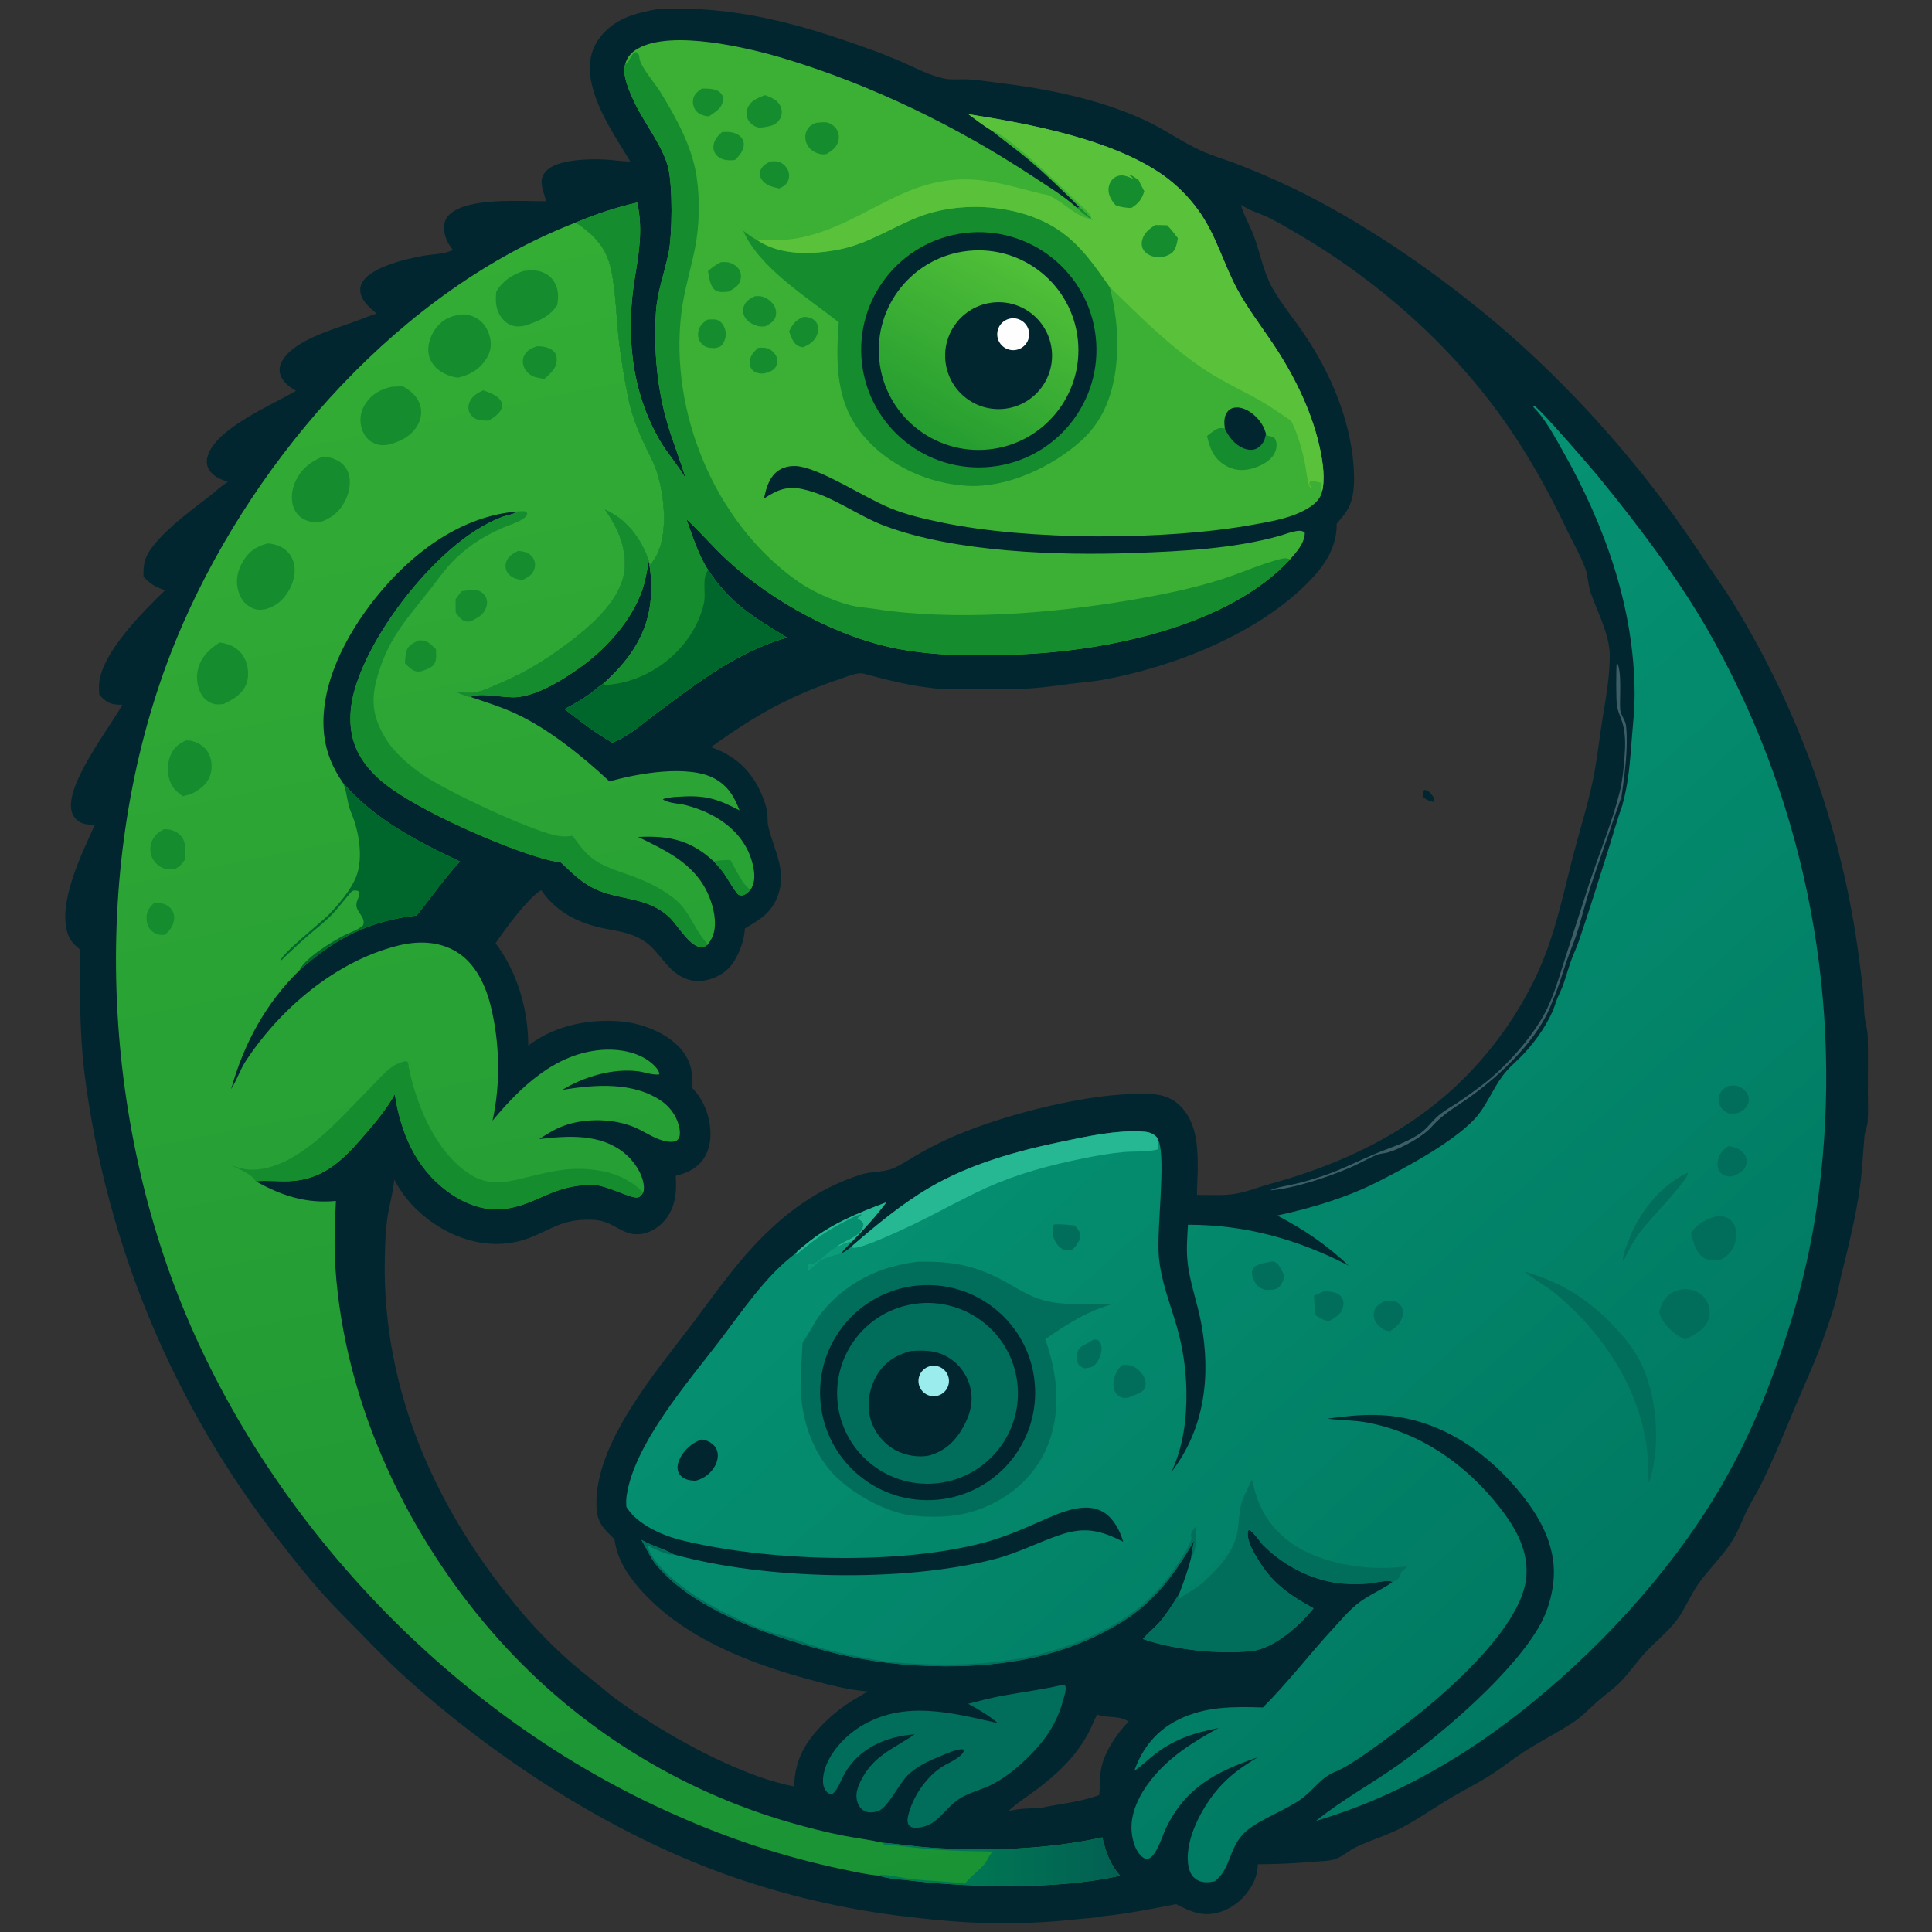 <?xml version="1.0" encoding="utf-8" ?>
<svg xmlns="http://www.w3.org/2000/svg" xmlns:xlink="http://www.w3.org/1999/xlink" width="1080" height="1080">
	<rect width="100%" height="100%" fill="#333333" stroke="none"/>
	<path fill="#012630" d="M368.397 4.926C410.534 3.358 444.973 12.694 484.312 26.819C491.024 29.168 497.644 31.769 504.159 34.617C511.779 37.945 519.69 42.242 527.864 43.929C530.869 44.549 533.908 44.405 536.954 44.327C543.644 44.155 550.423 45.353 557.058 46.157C585.325 49.579 614.178 55.276 640.187 67.285C651.057 72.303 660.785 79.436 671.601 84.311C677.929 87.163 684.778 89.126 691.272 91.606C701.619 95.6 711.81 99.986 721.823 104.753C769.095 127.228 821.736 165.372 859.68 201.48C895.101 235.075 926.474 272.694 953.162 313.573C958.76 321.975 964.628 330.047 969.875 338.698C1006.35 398.578 1029.93 465.405 1039.12 534.912C1040.08 542.171 1041.1 549.485 1041.71 556.782C1042.01 560.393 1041.9 564.062 1042.28 567.657C1042.71 571.818 1044.03 575.497 1044.11 579.786C1044.28 589.808 1044.17 599.855 1044.15 609.879C1044.14 615.592 1044.46 621.52 1044.03 627.204C1043.83 629.884 1042.52 632.298 1042.28 634.986C1041.44 644.299 1041.06 653.593 1039.81 662.89C1037.59 679.494 1033.58 695.626 1029.54 711.835C1028.37 716.524 1027.66 721.318 1026.47 726.005C1024.73 732.89 1022.27 739.767 1019.93 746.473C1014.55 761.886 1007.48 776.69 1001.26 791.749C996.041 804.401 990.746 816.943 984.708 829.241C982.322 834.099 979.422 838.702 976.971 843.531C974.07 849.245 971.979 855.441 968.615 860.909C963.175 869.751 955.366 876.931 949.397 885.388C945.043 891.556 942.281 898.703 937.934 904.796C932.901 911.85 925.437 917.546 919.575 923.965C914.741 929.257 910.628 935.343 905.625 940.434C902.086 944.036 897.789 946.986 893.963 950.282C889.166 954.415 884.655 959.391 879.37 962.855C870.436 968.71 860.667 973.548 851.632 979.461C845.123 983.722 839.035 988.648 832.438 992.759C824.464 997.729 815.991 1001.91 807.967 1006.86C799.942 1011.8 791.961 1017.3 783.619 1021.67C775.474 1025.94 766.294 1028.59 757.96 1032.58C753.894 1034.52 750.448 1037.98 746.122 1039.35C742.544 1040.48 738.626 1040.36 734.917 1040.68C724.207 1041.58 713.929 1042.12 703.177 1042.14C702.936 1046.07 702.295 1049.17 700.49 1052.73C696.643 1060.3 689.981 1066.38 681.8 1068.9C672.506 1071.76 665.568 1068.68 657.477 1064.43C643.764 1067.16 629.98 1069.81 616.063 1071.26C612.204 1072.2 607.513 1072.3 603.542 1072.73C589.238 1074.29 575.426 1075.13 561.025 1075.14C543.402 1075.16 526.454 1073.75 508.979 1071.68C473.386 1067.73 438.382 1059.6 404.687 1047.47C340.893 1024.38 278.385 983.927 227.868 938.729C214.887 927.114 202.872 914.064 190.557 901.734C178.268 889.43 166.98 875.28 156.331 861.581C96.89 785.782 59.165 695.254 47.188 599.676C44.347 575.823 44.718 554.642 44.72 530.799L44.322 530.459L43.666 529.884C41.07 527.637 39.315 525.865 38.101 522.594C31.723 505.41 45.792 477.021 53.004 461.088C50.477 461.016 47.702 461.018 45.366 459.922C42.833 458.745 40.927 456.535 40.137 453.855C35.835 439.375 61.119 407.113 68.419 393.954C67.603 393.955 66.787 393.939 65.972 393.908C61.053 393.739 58.706 391.797 55.472 388.347C55.393 386.615 55.273 384.845 55.338 383.112C55.986 365.592 80.208 341.61 92.267 329.942C86.799 328.052 84.273 326.7 80.205 322.395C80.166 319.521 80.182 316.566 80.915 313.766C84.106 301.585 107.178 285.065 117.438 277.104C120.649 274.611 123.828 271.368 127.368 269.437C123.37 267.953 119.317 266.429 116.933 262.657C115.619 260.577 115.305 258.06 115.881 255.685C119.754 239.698 152.235 226.392 165.492 218.439C161.916 216.484 158.057 213.559 156.724 209.531C155.937 207.152 156.263 204.622 157.387 202.408C163.324 190.721 185.021 184.466 196.679 180.338C201.291 178.705 205.847 176.75 210.508 175.294C208.293 173.298 205.689 171.249 203.929 168.839C202.144 166.392 200.877 163.411 201.539 160.345C203.845 149.671 227.916 144.564 236.687 142.95C241.068 142.143 249.621 142.049 253.149 139.595C250.289 136.198 248.391 132.238 248.221 127.729C248.109 124.746 248.978 122.104 251.15 120.009C261.423 110.097 291.777 112.58 305.334 112.512C304.397 109.286 302.974 105.5 302.745 102.163C302.575 99.68 303.742 97.179 305.458 95.431C311.659 89.111 328.959 88.767 337.39 89.129C342.416 89.345 347.315 90.21 352.359 90.318C343.952 76.268 333.288 61.089 330.321 44.747C328.861 36.703 329.833 28.694 334.664 21.886C342.881 10.306 355.215 7.261 368.397 4.926ZM747.214 292.783C747.396 305.517 740.789 315.742 732.17 324.64C703.471 354.269 656.108 372.9 616.099 380.087C610.304 381.128 604.381 381.466 598.546 382.246C588.741 383.555 579.307 384.944 569.362 385.043L541.097 385.083C535.177 385.087 529.008 385.408 523.116 384.847C509.451 383.546 495.987 380.154 482.787 376.569C479.318 375.626 473.669 378.196 470.33 379.304C452.416 385.25 436.251 392.481 420.178 402.373C412.438 407.137 404.785 412.348 397.424 417.667C410.039 422.003 418.926 429.696 424.73 441.75C426.493 445.41 428.353 450.279 428.868 454.317C429.188 456.823 428.908 459.458 429.478 461.923C432.516 475.061 439.971 486.624 434.901 500.51C431.243 510.531 424.857 513.945 416.353 519.047C416.182 526.26 411.949 537.003 406.75 541.844C402.271 546.014 395.451 548.729 389.353 548.386C382.209 547.984 376.597 543.757 372.114 538.504C368.127 533.833 364.753 529.018 359.467 525.653C353.311 521.734 345.866 520.579 338.834 519.233C323.911 516.377 311.244 510.272 302.515 497.578C295.336 501.807 282.04 519.692 277.046 527.274C289.246 543.504 295.247 564.196 295.303 584.488C310.265 572.914 331.163 568.923 349.727 571.281C360.839 572.693 374.707 578.505 381.644 587.64C386.61 594.18 387.271 600.354 387.089 608.343C393.697 615.021 397.195 624.865 397.164 634.192C397.142 640.536 395.14 646.706 390.426 651.111C386.921 654.388 382.374 656.218 377.749 657.254C378.33 666.542 377.655 675.313 371.201 682.643C367.612 686.72 362.329 689.714 356.83 689.96C349.344 690.294 344.802 685.42 338.268 683.134C334.149 681.694 329.491 681.689 325.183 681.926C313.269 682.584 306.639 687.858 296.108 691.927C273.631 700.612 249.234 691.985 232.535 675.773C227.786 671.163 223.425 665.247 220.382 659.387C219.84 666.128 217.965 672.311 216.85 678.928C215.555 686.605 215.263 695.356 215.103 703.161C213.562 778.335 244.51 846.025 292.628 902.43C300.775 911.979 310.457 921.717 319.952 929.962C326.979 936.064 334.47 941.607 341.519 947.658C367.379 967.248 411.992 992.673 443.957 998.615C444.246 982.981 450.917 972.559 461.907 961.961C466.451 957.579 471.249 953.862 476.619 950.539C479.343 948.853 482.314 947.409 484.88 945.5C474.26 944.728 462.808 941.687 452.545 938.904C418.183 929.584 380.867 915.128 357.03 887.47C350.299 879.66 344.761 870.732 343.485 860.321C337.259 854.594 333.765 851.014 333.417 842.211C332.029 807.075 366.705 766.905 386.99 740.051C398.117 725.321 409.014 709.61 421.659 696.132C438.756 677.912 457.19 664.347 481.212 656.591C486.924 654.747 493.929 655.371 499.199 653.124C503.854 651.14 508.186 648.172 512.555 645.629C517.707 642.63 523.156 639.81 528.556 637.283C555.918 624.478 602.823 612.3 632.987 611.559C642.655 611.322 651.777 610.672 659.324 617.804C668.473 626.45 669.43 639.16 669.569 651.006C669.636 656.662 669.054 662.296 669.152 667.957C675.738 667.933 682.685 668.391 689.196 667.528C696.438 666.569 703.362 663.644 710.387 661.711C751.072 650.52 788.74 632.555 818.818 602.333C835.115 585.93 848.538 566.903 858.524 546.048C868.793 524.423 873.069 503.046 878.958 480.048C882.742 465.267 887.416 450.617 890.536 435.681C892.786 424.907 893.876 413.683 895.651 402.796C897.574 390.992 899.864 378.573 899.867 366.583C899.87 354.863 893.093 342.362 889.21 331.421C887.637 326.991 887.801 322.074 886.154 317.657C883.356 310.152 879.272 303.263 875.841 296.055C855.974 254.328 834.263 221.315 801.133 188.587C778.321 166.167 752.806 146.676 725.176 130.562C720.053 127.599 714.94 124.517 709.655 121.85C705.108 119.556 697.41 117.431 693.739 114.354C694.49 118.799 699.008 126.73 700.834 131.635C704.398 141.21 706.209 151.965 711.227 160.904C716.154 169.679 723.089 177.977 728.786 186.357C743.443 207.915 754.637 233.835 756.621 259.979C757.257 268.361 757.468 278.812 752.548 286.038C750.947 288.387 749.017 290.585 747.214 292.783ZM613.315 958.422C611.393 962.086 609.974 965.95 607.994 969.578C601.374 981.71 591.278 991.397 580.361 999.697C574.849 1003.89 568.596 1007.72 563.601 1012.49C569.491 1010.99 574.85 1010.81 580.9 1010.83C591.786 1008.37 604.049 1007.4 614.446 1003.45C615.016 998.875 614.727 994.164 615.393 989.631C616.763 980.306 624.346 968.789 630.974 962.346C625.246 958.664 619.152 960.685 613.315 958.422Z"/>
	<defs>
		<linearGradient id="gradient_0" gradientUnits="userSpaceOnUse" x1="921.087" y1="892.856" x2="561.149" y2="492.888">
			<stop offset="0" stop-color="#007962"/>
			<stop offset="1" stop-color="#069373"/>
		</linearGradient>
	</defs>
	<path fill="url(#gradient_0)" d="M907.012 449.672C910.494 437.188 911.191 425.408 912.229 412.6C912.908 404.213 913.799 396.099 913.761 387.658C913.543 339.69 897.169 293.796 873.805 252.459C869.263 244.424 863.741 233.943 857.133 227.552L857.441 226.801C859.728 227.027 889.75 261.912 892.968 265.83C914.996 292.651 936.269 320.763 953.831 350.746C1007.1 443.499 1029.53 550.777 1017.88 657.102C1014.75 686.098 1008.75 714.711 999.978 742.524C991.236 770.592 980.227 798.313 965.976 824.072C939.263 872.358 898.978 917.17 856.377 951.936C820.525 981.193 780.187 1004.82 735.639 1017.89L736.203 1017.43C750.49 1006 766.958 996.982 781.896 986.388C806.605 968.864 847.195 934.028 861.431 907.329C865.088 900.47 867.344 892.743 868.281 885.038C870.542 866.46 862.119 849.897 850.817 835.735C832.368 812.618 807.103 794.66 777.058 791.475C765.201 790.218 753.881 791.398 742.135 793.067C749.51 793.982 757.193 793.858 764.467 795.247C794.403 800.962 819.677 818.821 838.236 842.531C847.458 854.312 855.063 867.648 853.029 883.081C849.319 911.223 806.798 947.956 785.017 964.425C776.294 971.02 756.142 986.607 746.506 990.388C738.206 993.645 734.155 1000.88 727.121 1005.85C718.058 1012.24 704.533 1016.89 696.721 1023.55C693.126 1026.62 690.743 1030.62 688.925 1034.91C686.103 1041.58 684.966 1046.99 679.023 1051.68C675.113 1052.35 671.568 1052.8 668.164 1050.21C665.439 1048.14 664.416 1044.65 664.09 1041.39C662.705 1027.51 671.976 1010.43 680.667 1000.22C687.221 992.529 694.502 987.523 703.062 982.343C679.844 990.407 662.938 998.942 651.758 1022C649.81 1026.02 646.507 1037.61 641.925 1039.06C640.936 1039.38 639.926 1039.05 639.101 1038.46C634.966 1035.52 633.308 1029.68 632.702 1024.87C631.331 1014.01 637.046 1002.93 643.63 994.693C653.844 981.912 667.048 973.743 681.167 965.972C668.008 968.46 656.393 972.245 645.683 980.532C641.773 983.557 638.136 987.22 634.059 989.986C638.483 977.13 646.769 967.094 659.092 961.113C674.132 953.812 689.674 953.979 705.966 954.489C719.803 940.703 731.824 924.927 745.076 910.549C749.323 905.942 753.607 900.81 758.452 896.835C764.503 891.871 771.962 888.992 778.334 884.444C777.891 884.241 777.487 883.903 777.005 883.834C774.205 883.435 768.166 884.905 765.123 885.184C760.529 885.606 755.803 885.603 751.202 885.273C742.641 884.659 734.371 882.175 726.676 878.418C719.074 874.69 712.135 869.74 706.136 863.766C704.747 862.409 700.045 855.466 698.434 855.339C698.156 855.317 697.91 855.532 697.648 855.628C696.437 861.21 701.647 869.378 704.578 873.94C712.227 885.847 722.06 892.383 734.269 899.077C726.369 908.857 712.135 921.69 699.335 922.982C680.804 924.852 656.365 922.243 638.929 916.218C641.649 912.8 645.155 910.221 648.035 906.974C651.86 902.663 655.295 897.208 658.337 892.302C658.65 891.797 658.486 891.977 658.885 891.663C661.624 884.749 664.034 877.9 665.882 870.696C666.248 867.52 666.937 864.316 667.47 861.16C656.73 880.166 644.891 896.024 625.811 907.46C595.158 925.83 563.113 931.591 527.849 931.452C506.45 931.367 485.8 928.988 465.033 923.691C433.152 915.56 388.568 900.786 366.957 874.893C363.42 870.655 361.392 865.518 358.595 860.802C358.807 860.92 359.021 861.036 359.232 861.157C364.784 864.342 371.133 865.73 376.559 868.882C427.488 883.107 504.737 884.804 556.074 871.518C568.95 868.186 580.331 862.141 592.81 857.934C606.61 853.281 615.323 855.542 627.92 861.838C626.906 858.74 625.783 855.791 624.092 852.996C623.19 851.484 622.148 850.061 620.98 848.744C610.51 837.125 593.64 845.128 581.968 850.259C571.381 854.912 561.045 859.439 549.817 862.403C501.852 875.066 428.882 872.776 380.823 860.952C370.151 858.327 356.011 852.04 350.156 842.359C350.015 840.38 349.99 838.329 350.267 836.364C354.352 807.325 384.663 772.561 402.095 749.733C414.806 733.087 427.962 713.155 444.94 700.502C446.218 698.791 448.568 697.169 450.218 695.785C463.647 684.515 479.274 678.222 495.461 672.095C489.595 679.944 483.045 687.15 476.173 694.123C474.465 695.933 471.529 698.423 470.384 700.543C472.477 699.757 474.069 698.328 475.801 696.953C489.465 685.176 503.851 673.167 519.427 664C542.399 650.481 569.261 643.178 595.171 637.84C608.713 635.05 623.402 631.887 637.31 632.47C641.453 632.644 644.113 632.964 646.978 636.059C647.272 636.697 647.555 637.338 647.794 637.999C651.72 648.861 646.542 687.129 647.77 702.129C648.89 715.821 654.009 728.345 657.79 741.405C661.164 753.115 662.987 765.218 663.211 777.402C663.449 792.946 661.499 808.765 654.792 822.903C673.581 798.611 677.036 768.717 671.372 739.092C669.211 727.787 665.013 716.58 663.824 705.146C663.119 698.364 663.687 691.429 664.088 684.639C696.292 684.609 725.454 692.805 753.891 707.466C741.486 695.8 729.064 687.358 713.987 679.487C733.362 675.229 752.029 669.759 769.81 660.812C785.747 652.793 815.787 636.679 826.473 622.974C832.315 615.482 835.75 605.992 842.118 598.731C845.049 595.389 848.558 592.512 851.607 589.262C858.922 581.465 866.133 571.181 869.522 561.034C870.21 557.896 872.369 554.326 873.513 551.229C875.212 546.63 876.449 541.872 878.1 537.257C879.486 533.384 881.3 529.671 882.627 525.779C888.416 508.8 893.748 491.664 899.142 474.554C901.758 466.255 904.034 457.853 907.012 449.672Z"/>
	<path fill="#016E5B" d="M658.885 891.663L659.268 892.699C658.875 893.372 658.655 893.84 658.409 894.557C662.456 890.748 668.046 888.669 672.422 884.635C681.241 876.507 689.847 867.821 691.857 855.436C692.658 850.498 692.597 845.312 693.907 840.475C695.026 836.346 697.179 833.08 698.76 829.189C699.138 828.259 699.149 827.986 699.934 827.339C703.09 841.361 707.825 851.299 719.276 860.574C735.797 873.958 763.216 878.241 783.893 875.865C784.985 875.74 785.722 875.652 786.825 875.739L783.266 878.714C783.113 879.386 782.957 880.054 782.752 880.713C782.092 882.835 780.165 883.495 778.334 884.444C777.891 884.241 777.487 883.903 777.005 883.834C774.205 883.435 768.166 884.905 765.123 885.184C760.529 885.606 755.803 885.603 751.202 885.273C742.641 884.659 734.371 882.175 726.676 878.418C719.074 874.69 712.135 869.74 706.136 863.766C704.747 862.409 700.045 855.466 698.434 855.339C698.156 855.317 697.91 855.532 697.648 855.628C696.437 861.21 701.647 869.378 704.578 873.94C712.227 885.847 722.06 892.383 734.269 899.077C726.369 908.857 712.135 921.69 699.335 922.982C680.804 924.852 656.365 922.243 638.929 916.218C641.649 912.8 645.155 910.221 648.035 906.974C651.86 902.663 655.295 897.208 658.337 892.302C658.65 891.797 658.486 891.977 658.885 891.663Z"/>
	<path fill="#25B893" d="M475.801 696.953C489.465 685.176 503.851 673.167 519.427 664C542.399 650.481 569.261 643.178 595.171 637.84C608.713 635.05 623.402 631.887 637.31 632.47C641.453 632.644 644.113 632.964 646.978 636.059C647.111 637.703 647.219 639.348 647.304 640.995C647.346 641.8 647.318 641.476 647.584 642.423C641.504 644.148 634.438 643.465 628.117 644.019C620.645 644.675 612.919 646.051 605.564 647.536C587.169 651.252 569.018 656.077 551.863 663.791C537.57 670.218 523.827 678.158 509.641 684.913C505.298 686.981 480.281 698.885 476.646 697.44C476.344 697.32 476.082 697.115 475.801 696.953Z"/>
	<path fill="#016E5B" d="M376.559 868.882C374.013 869.817 367.172 866.394 364.652 865.201C364.211 864.992 363.78 864.764 363.345 864.545C362.667 864.203 362.951 864.336 362.052 864.064C364.061 874.177 380.4 886.577 388.753 892.126C400.144 899.693 423.71 911.159 436.942 914.164C443.227 915.591 449.342 918.351 455.512 920.231C464.948 923.106 478.617 925.925 488.356 927.698C498.748 929.59 509.892 930.089 520.434 930.393C557.776 931.47 593.968 925.826 626.254 905.965C641.088 896.84 652.223 884.722 661.123 869.83C662.645 867.283 665.181 863.552 665.845 860.646C666.123 859.429 665.896 859.2 665.784 858.085C665.622 856.478 667.607 854.453 668.532 853.174C668.683 858.642 669.327 866.133 665.882 870.696C666.248 867.52 666.937 864.316 667.47 861.16C656.73 880.166 644.891 896.024 625.811 907.46C595.158 925.83 563.113 931.591 527.849 931.452C506.45 931.367 485.8 928.988 465.033 923.691C433.152 915.56 388.568 900.786 366.957 874.893C363.42 870.655 361.392 865.518 358.595 860.802C358.807 860.92 359.021 861.036 359.232 861.157C364.784 864.342 371.133 865.73 376.559 868.882Z"/>
	<path fill="#25B893" d="M444.94 700.502C446.218 698.791 448.568 697.169 450.218 695.785C463.647 684.515 479.274 678.222 495.461 672.095C489.595 679.944 483.045 687.15 476.173 694.123C472.733 694.541 470.282 696.061 467.198 697.464C467.442 697.245 467.683 697.022 467.93 696.806C472.107 693.16 481.556 691.461 482.585 684.957C482.723 684.083 482.407 683.556 481.819 682.898C481.182 682.184 480.119 681.564 479.333 681.005L481.857 678.905C479.759 678.753 476.176 680.848 474.269 681.803C462.115 687.888 455.498 692.717 445.208 701.296L444.94 700.502Z"/>
	<path fill="#0D9C79" d="M467.198 697.464C470.282 696.061 472.733 694.541 476.173 694.123C474.465 695.933 471.529 698.423 470.384 700.543C467.455 701.46 460.912 703.071 458.631 704.646C456.431 706.163 454.501 708.275 452.358 709.923L451.51 709.801L452.161 708.542L451.442 707.455L451.704 706.707C457.358 707.581 462.188 699.554 467.198 697.464Z"/>
	<path fill="#016E5B" d="M512.971 705.319C533.512 704.935 546.073 707.451 564.101 717.697C570.131 721.125 576.237 724.891 582.978 726.756C595.44 730.204 609.995 728.803 622.852 728.721C608.181 732.743 596.703 739.943 584.354 748.628C590.859 767.325 593.334 786.996 586.473 805.961C580.776 821.708 568.92 833.888 553.9 841.014C542.099 846.729 530.307 848.36 517.226 847.761C512.609 847.549 508.037 847.163 503.55 846.005C490.371 842.605 474.127 833.231 464.953 823.042C454.203 811.104 448.351 793.841 447.675 777.925C447.291 768.894 448.231 759.509 448.657 750.457C452.503 745.393 454.913 739.343 458.913 734.272C472.417 717.157 491.616 707.805 512.971 705.319Z"/>
	<path fill="#012630" d="M516.112 718.411C549.229 717.069 577.185 742.785 578.608 775.899C580.031 809.013 554.385 837.032 521.275 838.537C488.048 840.047 459.91 814.291 458.482 781.061C457.053 747.831 482.879 719.757 516.112 718.411Z"/>
	<path fill="#016E5B" d="M511.836 728.802C539.532 725.12 564.959 744.615 568.594 772.318C572.228 800.02 552.69 825.414 524.981 829.001C497.339 832.58 472.02 813.099 468.394 785.463C464.768 757.827 484.206 732.474 511.836 728.802Z"/>
	<path fill="#012630" d="M508.891 755.274C515.965 754.783 522.45 754.645 528.92 758.144C535.409 761.619 540.191 767.601 542.152 774.697C544.469 783.069 542.45 790.615 538.337 797.95C533.983 805.713 528.22 811.127 519.554 813.6C513.649 814.962 506.216 813.602 500.92 810.838C494.149 807.303 488.716 800.652 486.635 793.307C484.383 785.357 485.825 776.481 489.85 769.331C494.145 761.703 500.575 757.584 508.891 755.274Z"/>
	<path fill="#9BECED" d="M521.004 763.51C525.589 763 529.747 766.231 530.386 770.799C531.026 775.367 527.915 779.615 523.366 780.384C520.307 780.901 517.209 779.715 515.277 777.287C513.345 774.86 512.885 771.574 514.076 768.709C515.267 765.844 517.921 763.853 521.004 763.51Z"/>
	<path fill="#016E5B" d="M852.232 710.852C852.727 710.954 852.79 710.959 853.352 711.127C873.769 717.257 889.139 727.097 903.501 742.731C908.551 748.228 913.051 753.758 916.514 760.413C926.194 779.02 928.632 807.281 922.317 827.237L921.84 828.716C920.947 827.382 921.166 814.338 920.847 811.574C916.813 776.573 896.756 746.112 870.152 723.703C864.598 719.026 858.191 715.676 852.609 711.163C852.482 711.061 852.357 710.956 852.232 710.852Z"/>
	<path fill="#016E5B" d="M941.401 720.533C942.537 720.496 943.578 720.647 944.691 720.857C948.472 721.572 951.591 723.372 953.692 726.686C955.621 729.729 956.246 733.36 955.269 736.847C953.512 743.111 947.592 745.832 942.325 748.695C941.651 748.513 941.51 748.5 940.785 748.157C934.673 745.262 929.552 740.038 927.416 733.649C928.194 730.881 928.941 728.362 930.709 726.022C933.49 722.341 937.001 721.21 941.401 720.533Z"/>
	<path fill="#016E5B" d="M959.738 679.861C962.687 679.831 964.987 679.837 967.291 681.874C969.676 683.982 970.602 687.143 970.63 690.242C970.667 694.296 968.86 698.56 965.944 701.37C963.886 703.353 961.481 704.721 958.581 704.724C956.77 704.544 954.845 704.445 953.196 703.604C947.844 700.872 946.696 694.485 945.2 689.236C948.633 684.17 953.888 681.25 959.738 679.861Z"/>
	<path fill="#012630" d="M392.07 804.71C393.448 804.835 394.754 805.152 395.996 805.775C398.252 806.907 400.219 808.692 400.924 811.181C401.73 814.024 401.038 816.992 399.641 819.524C397.296 823.776 393.388 826.565 388.751 827.786C387.087 827.659 385.236 827.531 383.666 826.933C381.712 826.188 379.962 824.835 379.195 822.836C378.279 820.45 378.887 817.838 379.939 815.607C382.386 810.516 386.747 806.599 392.07 804.71Z"/>
	<path fill="#016E5B" d="M943.378 655.535L943.627 655.96C942.739 660.707 921.765 682.16 917.103 688.366C913.253 693.491 910.329 698.943 907.622 704.737L907.263 704.618C906.846 702.285 909.254 696.554 910.11 694.172C915.75 678.486 928.035 662.668 943.378 655.535Z"/>
	<path fill="#016E5B" d="M627.518 763C629.282 762.886 630.858 762.887 632.548 763.487C635.496 764.534 638.473 767.318 639.763 770.157C640.639 772.084 640.666 774.179 639.822 776.123C638.869 778.317 636.106 779.059 634.045 779.927C632.352 780.687 630.271 781.665 628.385 781.471C626.466 781.273 624.867 780.271 623.737 778.723C622.217 776.642 622.161 773.416 622.723 771.01C623.432 767.968 624.872 764.759 627.518 763Z"/>
	<path fill="#016E5B" d="M711.367 705.13C711.757 705.206 712.231 705.284 712.591 705.435C715.274 706.56 716.904 711.146 718.133 713.625C717.415 715.462 716.626 717.798 715.235 719.241C713.228 721.321 710.195 721.014 707.551 721.068C706.603 720.783 705.626 720.501 704.726 720.087C702.615 719.117 701.105 716.223 700.331 714.15C699.734 712.552 699.564 710.775 700.454 709.234C702.206 706.198 708.157 705.805 711.367 705.13Z"/>
	<path fill="#016E5B" d="M739.996 721.893C740.609 721.798 741.174 721.774 741.794 721.818C744.591 722.016 748.081 722.572 749.86 724.997C751.04 726.605 751.2 728.669 750.771 730.56C749.906 734.374 747.457 735.728 744.384 737.685C743.778 738.108 743.198 738.269 742.503 738.507C739.883 738.079 737.688 736.574 735.413 735.272C734.939 731.587 734.644 728.006 734.577 724.291L739.996 721.893Z"/>
	<path fill="#016E5B" d="M966.146 640.675C966.958 640.77 966.908 640.743 967.604 640.889C970.639 641.527 973.655 642.724 975.36 645.472C976.458 647.243 976.71 649.326 976.093 651.314C975.085 654.561 972.444 655.748 969.626 657.177C968.703 657.423 967.791 657.698 966.826 657.681C964.73 657.646 962.743 656.78 961.42 655.139C960.069 653.462 959.945 650.937 960.271 648.909C960.877 645.131 963.12 642.823 966.146 640.675Z"/>
	<path fill="#016E5B" d="M774.093 727.303C775.751 727.188 777.467 727.051 779.116 727.324C780.758 727.595 782.382 728.65 783.244 730.095C784.31 731.881 784.471 733.817 783.973 735.823C782.955 739.924 780.413 742.06 776.948 744.171C776.39 744.116 775.828 744.072 775.282 743.935C773.049 743.373 770.232 740.962 769.06 739.001C767.902 737.064 767.592 734.479 768.334 732.335C769.23 729.743 771.86 728.524 774.093 727.303Z"/>
	<path fill="#016E5B" d="M965.914 607.083C967.341 606.911 968.791 606.743 970.229 606.874C972.469 607.076 974.882 608.795 976.206 610.555C977.411 612.157 977.907 614.131 977.484 616.101C976.861 619.004 974.533 620.558 972.157 622.002C970.508 622.418 968.814 622.775 967.107 622.516C965.062 622.205 963.197 620.739 962.076 619.049C960.888 617.286 960.472 615.114 960.922 613.036C961.57 609.955 963.349 608.645 965.914 607.083Z"/>
	<path fill="#016E5B" d="M589.09 684.484C592.951 684.162 596.904 684.699 600.756 685.039C601.916 686.435 603.628 688.219 603.948 690.063C604.376 692.53 602.498 694.754 601.238 696.7C600.614 697.398 600.045 698.043 599.227 698.533C598.057 699.233 595.999 699.102 594.766 698.658C592.121 697.703 590.282 695.112 589.239 692.612C588.134 689.963 588.088 687.152 589.09 684.484Z"/>
	<path fill="#016E5B" d="M611.407 748.747C612.333 748.756 613.008 748.954 613.894 749.197C615.051 750.31 615.527 751.209 615.716 752.789C616.104 756.049 614.784 759.641 612.755 762.166C610.907 764.466 608.921 764.59 606.155 764.912C604.978 764.404 603.47 763.716 602.819 762.558C601.844 760.822 601.875 757.381 602.487 755.517C603.152 753.489 604.409 752.639 606.238 751.741C608.066 750.844 609.699 749.849 611.407 748.747Z"/>
	<path fill="#012630" d="M796.14 441.542L796.636 441.635C798.231 441.922 798.98 442.644 800.013 443.829C801.338 445.347 801.978 446.48 801.813 448.455C799.398 447.758 796.822 447.315 795.391 445.075C795.221 443.398 795.465 443.032 796.14 441.542Z"/>
	<defs>
		<linearGradient id="gradient_1" gradientUnits="userSpaceOnUse" x1="366.568" y1="1088.039" x2="175.277" y2="155.317">
			<stop offset="0" stop-color="#1A9335"/>
			<stop offset="1" stop-color="#34AD35"/>
		</linearGradient>
	</defs>
	<path fill="url(#gradient_1)" d="M491.596 1048.54C484.444 1047.97 477.096 1046.22 470.078 1044.76C438.316 1038.03 407.36 1027.93 377.734 1014.65C253.843 960.356 148.698 849.933 99.524 724.056C53.913 607.299 51.648 463.698 102.479 348.174C143.934 253.962 224.535 162.087 321.919 124.355C332.806 131.805 339.478 138.943 341.971 152.186C344.145 163.735 344.479 175.428 345.642 187.089C346.797 198.679 348.807 210.395 351.043 221.818C352.919 231.402 356.503 240.491 360.674 249.29C362.602 253.357 364.88 257.388 366.438 261.611C371.515 275.376 374.261 300.148 365.638 312.928C364.943 313.957 364.199 314.886 363.349 315.788C360.179 304.223 352.577 292.775 341.911 286.812C340.7 286.146 339.471 285.515 338.225 284.918C345.602 295.17 350.866 307.578 348.833 320.419C346.047 338.011 325.788 353.768 312.127 363.51C300.568 371.753 289.387 378.03 276.209 383.361C273.083 384.626 269.657 386.356 266.324 386.915C262.788 387.508 258.878 387.021 255.312 386.848C257.848 387.931 260.308 389.114 263.042 389.585C271.612 392.537 280.338 395.194 288.561 399.039C306.81 407.57 326.044 423.044 340.729 436.84C356.119 432.371 385.03 427.233 399.593 435.308C407.013 439.422 410.499 445.361 413.388 453C401.988 447.021 395.07 444.553 381.887 445.252C378.579 445.428 374.751 445.52 371.538 446.39C371.069 446.517 370.915 446.625 370.533 446.837C373.67 449.102 379.567 449.099 383.327 450.07C401.524 454.768 418.05 466.236 421.338 485.984C421.994 489.922 421.824 494.035 419.538 497.447C418.368 498.645 416.454 500.526 414.681 500.561C414.477 500.565 413.285 500.417 413.029 500.282C411.43 499.439 406.282 490.481 404.848 488.462C403.078 485.972 401.103 483.74 399.016 481.513C386.239 469.861 374.773 467.125 357.657 467.829L356.756 467.87C374.151 476.416 390.503 483.935 397.362 503.706C399.511 509.9 400.926 518.137 398.007 524.237C397.376 525.557 396.643 526.756 395.743 527.905C394.704 528.773 393.75 529.374 392.351 529.461C385.956 529.862 378.766 517.093 374.45 512.987C361.516 500.684 346.177 503.744 331.651 496.472C324.659 492.972 319.269 487.498 313.645 482.195C310.392 481.629 307.179 480.981 303.996 480.096C280.252 473.49 234.408 453.248 215.418 438.387C209.625 433.853 204.365 428.313 200.791 421.843C194.554 410.551 194.84 397.257 198.392 385.162C207.563 353.931 238.273 314.253 265.705 296.661C270.596 293.525 276.057 290.644 281.532 288.674C283.641 287.915 285.966 287.756 287.931 286.672L286.975 286.135C255.797 289.493 229.161 310.254 210.062 334.091C193.492 354.772 178.186 383.492 181.177 410.691C182.272 420.644 186.031 429.324 191.646 437.547C209.199 457.977 233.114 470.278 257.13 481.604C248.318 491.063 241.025 501.734 232.92 511.759C206.447 514.699 187.039 524.702 167.281 542.528C148.48 560.886 136.229 583.57 129.225 608.764C129.322 608.61 129.42 608.456 129.514 608.301C132.522 603.37 134.299 597.798 137.486 592.958C156.765 563.675 187.659 537.476 222.072 528.721C233.116 525.911 244.784 525.942 254.851 531.881C265.773 538.323 271.47 550.75 274.384 562.603C279.384 582.935 279.885 606.015 275.326 626.426C290.932 607.704 310.157 589.123 335.79 586.944C345.506 586.118 356.816 587.899 364.384 594.409C365.869 595.686 368.31 598.069 368.523 600.134C368.538 600.277 368.513 600.423 368.508 600.567C365.477 601.193 360.071 599.282 356.822 598.864C342.669 597.045 326.454 601.826 314.402 609.212C332.708 606.278 354.426 604.462 370.37 615.917C375.29 619.452 379.047 625.29 379.911 631.326C380.167 633.117 380.279 635.624 378.918 637.043C377.592 638.426 375.28 638.402 373.534 638.193C367.105 637.421 361.516 633.247 355.738 630.611C343.742 625.137 327.06 624.82 314.77 629.462C309.996 631.266 305.715 633.934 301.473 636.739C317.567 634.892 335.317 633.568 348.839 644.423C354.2 648.727 359.058 655.73 359.89 662.629C360.065 664.08 359.96 665.213 359.57 666.609C359.369 666.905 359.172 667.204 358.967 667.497C358.406 668.301 357.662 669.12 356.663 669.37C352.919 670.308 339.109 662.432 331.568 662.359C309.346 662.144 300.806 673.022 282.952 675.7C271.05 677.485 259.531 672.934 250.07 665.967C232.253 652.846 223.908 632.888 220.709 611.677C215.719 620.739 208.115 629.5 201.321 637.277C190.081 650.144 179.168 659.671 161.515 660.285C155.517 660.493 149.46 659.828 143.48 660.282L142.982 660.325C157.368 668.412 171.185 672.916 187.783 671.32C187.128 683.67 186.656 695.994 187.473 708.349C192.552 785.131 228.308 860.382 279.381 917.154C323.134 965.79 379.706 1001.11 442.611 1019.08C452.181 1021.8 461.94 1024.31 471.714 1026.19C478.989 1027.59 486.48 1028.5 493.689 1030.16C502.603 1030.8 511.452 1032.29 520.376 1032.88C551.882 1034.95 585.254 1033.93 616.166 1027.12C618.155 1035.33 620.5 1042.08 626.107 1048.56C591.626 1056.33 543.079 1055.32 508.012 1051.13C503.769 1050.62 495.222 1050.12 491.596 1048.54Z"/>
	<path fill="#158D2E" d="M286.975 286.135C288.772 285.846 290.476 285.799 292.293 285.78C293.394 285.768 292.97 285.724 294.01 286.041L294.785 287.028C294.448 288.599 293.366 289.443 292.066 290.261C288.531 292.486 284.122 293.7 280.276 295.346C274.752 297.766 269.476 300.716 264.522 304.155C260.128 307.229 256.048 310.73 252.343 314.606C247.919 319.301 244.137 324.794 240.156 329.869C232.824 339.218 224.832 348.244 219.007 358.65C215.165 365.516 212.201 373.191 210.277 380.815C207.228 392.906 209.024 402.114 215.514 412.709C220.657 421.106 228.748 427.857 236.777 433.371C249.947 442.417 294.517 463.314 310.041 466.891C313.606 467.713 316.505 467.776 320.093 467.214C323.198 471.443 326.149 475.746 330.221 479.12C337.014 484.749 346.261 487.045 354.382 490.108C362.559 493.193 370.217 496.963 377.077 502.436C385.775 509.376 388.317 520.279 395.743 527.905C394.704 528.773 393.75 529.374 392.351 529.461C385.956 529.862 378.766 517.093 374.45 512.987C361.516 500.684 346.177 503.744 331.651 496.472C324.659 492.972 319.269 487.498 313.645 482.195C310.392 481.629 307.179 480.981 303.996 480.096C280.252 473.49 234.408 453.248 215.418 438.387C209.625 433.853 204.365 428.313 200.791 421.843C194.554 410.551 194.84 397.257 198.392 385.162C207.563 353.931 238.273 314.253 265.705 296.661C270.596 293.525 276.057 290.644 281.532 288.674C283.641 287.915 285.966 287.756 287.931 286.672L286.975 286.135Z"/>
	<path fill="#158D2E" d="M222.553 594.458C224.516 595.255 226.497 596.007 228.494 596.714C232.984 618.154 243.521 644.028 262.696 656.422C270.551 661.499 278.8 661.734 287.645 659.738C303.736 656.106 316.08 651.628 333.02 654.06C340.096 655.075 346.164 656.904 352.249 660.717C354.458 662.101 356.323 663.564 358.223 665.351L359.57 666.609C359.369 666.905 359.172 667.204 358.967 667.497C358.406 668.301 357.662 669.12 356.663 669.37C352.919 670.308 339.109 662.432 331.568 662.359C309.346 662.144 300.806 673.022 282.952 675.7C271.05 677.485 259.531 672.934 250.07 665.967C232.253 652.846 223.908 632.888 220.709 611.677C215.719 620.739 208.115 629.5 201.321 637.277C190.081 650.144 179.168 659.671 161.515 660.285C155.517 660.493 149.46 659.828 143.48 660.282L142.982 660.325C141.044 656.458 133.155 653.281 129.355 651.479C132.697 652.495 136.119 653.703 139.635 653.834C165.826 654.816 190.739 624.363 207.653 607.406C212.036 603.011 216.83 597.012 222.553 594.458Z"/>
	<path fill="#00672C" d="M191.646 437.547C209.199 457.977 233.114 470.278 257.13 481.604C248.318 491.063 241.025 501.734 232.92 511.759C206.447 514.699 187.039 524.702 167.281 542.528C170.336 535.673 185.208 526.659 192.05 523.038C195.971 520.963 199.26 520.422 202.918 517.291C204.812 512.881 198.858 509.869 199.227 505.443C199.421 503.112 201.049 501.268 200.931 498.678C199.827 497.835 199.685 497.806 198.272 497.783C197.091 497.764 196.608 498.312 195.854 499.16C191.963 503.537 188.686 508.216 184.457 512.391C180.518 516.28 176.051 519.671 171.87 523.297C166.762 527.802 161.774 532.441 156.91 537.209C156.123 534.093 180.16 515.132 183.845 511.261C189.351 505.479 196.109 497.634 199.075 490.176C203.291 479.575 200.621 464.291 196.197 454.025C193.942 448.794 193.955 441.996 191.646 437.547Z"/>
	<defs>
		<linearGradient id="gradient_2" gradientUnits="userSpaceOnUse" x1="623.763" y1="1040.297" x2="539.342" y2="1041.323">
			<stop offset="0" stop-color="#026053"/>
			<stop offset="1" stop-color="#007753"/>
		</linearGradient>
	</defs>
	<path fill="url(#gradient_2)" d="M493.689 1030.16C502.603 1030.8 511.452 1032.29 520.376 1032.88C551.882 1034.95 585.254 1033.93 616.166 1027.12C618.155 1035.33 620.5 1042.08 626.107 1048.56C591.626 1056.33 543.079 1055.32 508.012 1051.13C503.769 1050.62 495.222 1050.12 491.596 1048.54L491.89 1048.23C495.303 1047.64 504.591 1049.81 508.432 1050.28C518.689 1051.52 529.172 1051.57 539.389 1052.96C542.582 1049.07 546.764 1046.11 550.064 1042.35C551.902 1040.25 552.794 1037.34 554.681 1035.37C554.803 1035.24 554.943 1035.13 555.074 1035.01C544.509 1034.82 533.721 1034.75 523.187 1033.98C513.455 1033.26 503.798 1031.86 494.088 1031.05L493.689 1030.16Z"/>
	<path fill="#158D2E" d="M399.016 481.513C402.211 480.882 405.041 480.756 408.283 480.774C411.406 485.89 414.596 493.985 419.538 497.447C418.368 498.645 416.454 500.526 414.681 500.561C414.477 500.565 413.285 500.417 413.029 500.282C411.43 499.439 406.282 490.481 404.848 488.462C403.078 485.972 401.103 483.74 399.016 481.513Z"/>
	<path fill="#158D2E" d="M222.553 594.458C224.179 593.916 226.017 592.946 227.675 593.36C228.403 594.495 228.389 595.405 228.494 596.714C226.497 596.007 224.516 595.255 222.553 594.458Z"/>
	<path fill="#158D2E" d="M258.558 175.775C261.064 175.622 263.705 176.418 265.904 177.577C270.025 179.75 272.647 183.712 273.809 188.159C274.939 192.481 274.349 196.469 272.032 200.284C268.324 206.388 262.846 209.585 256.089 211.111C252.437 210.809 248.113 209.05 245.215 206.833C242.063 204.421 239.911 200.942 239.479 196.97C238.939 192.007 241.057 186.678 244.136 182.856C247.974 178.092 252.658 176.293 258.558 175.775Z"/>
	<path fill="#158D2E" d="M149.658 303.776C152.24 303.948 154.527 304.466 156.86 305.625C160.304 307.336 162.734 310.113 163.94 313.773C165.691 319.087 164.393 324.811 161.755 329.593C158.683 335.16 154.594 338.788 148.474 340.53C144.804 341.142 142.906 341.026 139.61 339.179C136.131 337.23 134.058 333.565 133.062 329.808C131.566 324.169 132.943 318.554 135.914 313.639C139.283 308.068 143.433 305.297 149.658 303.776Z"/>
	<path fill="#158D2E" d="M180.53 255.23C182.96 255.324 185.198 255.805 187.429 256.8C190.878 258.339 193.445 260.755 194.725 264.358C196.524 269.417 195.238 275.588 192.825 280.223C189.821 285.993 185.232 289.8 179.101 291.8C176.315 291.877 173.848 291.966 171.208 290.879C168.026 289.568 165.597 287.381 164.288 284.167C162.407 279.551 162.992 274.009 164.963 269.521C168.068 262.447 173.507 257.991 180.53 255.23Z"/>
	<path fill="#158D2E" d="M218.98 216.234C221.056 216.032 223.206 216.063 225.294 215.988C229.661 218.477 233.424 221.613 234.898 226.617C235.983 230.302 235.403 234.141 233.569 237.485C230.254 243.526 224.52 246.468 218.172 248.328C214.444 249.228 211.226 249.124 207.84 247.126C204.654 245.247 202.73 241.931 201.905 238.397C200.832 233.801 201.831 229.285 204.463 225.402C207.997 220.188 212.925 217.49 218.98 216.234Z"/>
	<path fill="#158D2E" d="M292.839 151.422C295.227 151.274 297.878 150.949 300.244 151.33C303.808 151.904 307.234 153.856 309.325 156.821C312.331 161.083 312.263 165.576 311.543 170.469C307.343 176.85 301.82 179.187 294.907 181.572C293.079 182.243 290.768 182.628 288.826 182.469C285.593 182.204 282.802 180.616 280.773 178.109C277.02 173.472 276.881 168.661 277.409 163.055C281.088 156.867 286.163 153.649 292.839 151.422Z"/>
	<path fill="#158D2E" d="M122.806 359.144C124.396 359.358 125.903 359.683 127.428 360.193C131.543 361.568 134.922 364.31 136.825 368.244C138.806 372.341 139.381 377.673 137.82 381.995C135.658 387.979 130.571 390.864 125.176 393.461C123.405 393.737 121.718 393.963 119.939 393.592C117.096 392.976 114.606 391.274 112.998 388.849C110.338 384.802 109.48 378.965 110.613 374.287C112.279 367.409 117 362.75 122.806 359.144Z"/>
	<path fill="#158D2E" d="M103.987 413.921C105.073 413.918 106.153 413.944 107.213 414.209C111.015 415.159 114.576 417.437 116.493 420.911C118.411 424.388 118.801 429.162 117.654 432.947C116.012 438.367 112.056 441.124 107.335 443.647C105.644 444.197 103.922 444.643 102.208 445.115L102.033 444.985C99.221 442.937 97.008 441.065 95.506 437.855C93.282 433.103 93.257 427.238 95.248 422.396C97.025 418.072 99.806 415.772 103.987 413.921Z"/>
	<path fill="#158D2E" d="M91.714 463.543C92.502 463.529 92.447 463.515 93.353 463.579C96.334 463.789 99.554 465.157 101.391 467.576C104.325 471.438 103.722 476.248 103.258 480.734C101.625 483.184 100.196 484.742 97.438 485.892C95.639 485.903 93.56 486.01 91.833 485.498C89.195 484.716 86.681 482.528 85.379 480.127C83.887 477.316 83.612 474.017 84.617 470.997C85.856 467.39 88.37 465.145 91.714 463.543Z"/>
	<path fill="#158D2E" d="M300.189 193.559C303.358 193.51 307.575 194.179 309.816 196.72C310.792 197.826 311.23 199.498 311.223 200.946C311.2 206.087 307.766 208.558 304.401 211.746C302.335 211.546 299.589 211.142 297.72 210.244C295.435 209.147 293.423 206.922 292.649 204.505C292.017 202.53 292.1 200.42 293.115 198.588C294.728 195.674 297.15 194.556 300.189 193.559Z"/>
	<path fill="#158D2E" d="M263.869 329.814C264.874 329.768 265.761 329.76 266.755 329.965C268.609 330.347 270.556 331.886 271.45 333.535C272.422 335.329 272.449 337.508 271.825 339.423C270.433 343.691 267.151 345.176 263.472 347.156C262.844 347.293 261.943 347.552 261.278 347.511C258.13 347.316 256.452 344.645 254.719 342.364L254.668 334.953L257.914 330.529C259.867 330.115 261.882 330.006 263.869 329.814Z"/>
	<path fill="#158D2E" d="M233.938 358.032C234.429 357.998 234.919 357.955 235.411 357.957C238.983 357.97 241.374 360.621 243.703 362.962C243.768 365.275 244.108 368.009 243.25 370.194C242.047 373.262 238.437 374.146 235.642 375.183C235.032 375.298 234.495 375.422 233.863 375.43C230.719 375.472 228.42 372.732 226.367 370.714C226.559 368.551 226.617 366.117 227.197 364.023C228.132 360.643 231.081 359.457 233.938 358.032Z"/>
	<path fill="#158D2E" d="M270.133 218.206C273.286 219.249 277.587 220.827 279.627 223.549C280.568 224.804 280.873 226.054 280.602 227.612C280.038 230.862 275.775 233.592 273.179 235.115C271.405 235.191 269.379 235.112 267.648 234.728C265.51 234.254 263.58 232.88 262.56 230.921C261.632 229.139 261.658 227.037 262.344 225.18C263.693 221.53 266.754 219.725 270.133 218.206Z"/>
	<path fill="#158D2E" d="M86.184 504.662C86.393 504.66 86.601 504.65 86.81 504.654C90.029 504.709 93.069 505.239 95.356 507.707C96.833 509.301 97.506 511.392 97.367 513.551C97.123 517.344 94.974 520.08 92.262 522.529C91.412 522.615 91.331 522.654 90.611 522.645C88.037 522.612 85.95 521.685 84.2 519.775C82.424 517.837 81.826 515.147 81.915 512.583C82.039 509.053 83.752 507.035 86.184 504.662Z"/>
	<path fill="#158D2E" d="M289.527 307.97C290.671 307.986 291.829 308.174 292.943 308.429C295.063 308.913 296.97 310.209 298.099 312.088C299.171 313.873 299.346 315.999 298.749 317.978C297.754 321.271 295.23 322.64 292.342 324.099C291.568 324.071 290.797 324.035 290.03 323.912C287.553 323.514 284.945 322.097 283.583 319.937C282.491 318.206 282.349 316.197 282.924 314.259C283.9 310.963 286.703 309.498 289.527 307.97Z"/>
	<path fill="#3CB034" d="M349.512 35.816C350.533 31.856 353.054 29.132 356.586 27.134C375.329 16.531 417.684 26.474 438.08 32.612C487.203 47.394 535.014 70.682 577.753 98.893C586.032 104.358 594.755 109.574 602.119 116.251L603.324 115.728C594.309 106.8 585.167 97.836 575.474 89.642C568.618 83.848 561.272 78.639 554.307 72.974C549.803 70.271 545.572 66.897 541.312 63.818C575.505 69.187 621.742 77.819 650.393 98.058C657.77 103.365 664.255 109.813 669.605 117.16C679.822 131.079 683.682 147.075 691.769 161.96C697.464 172.44 704.682 181.869 711.322 191.737C722.757 208.734 732.661 228.385 737.326 248.369C739.081 255.888 740.658 265.035 739.485 272.742C739.366 273.521 739.357 273.506 739.193 274.151C738.513 278.16 735.9 280.934 732.619 283.173C723.376 289.48 710.99 291.418 700.175 293.364C651.069 302.198 574.893 302.231 526.221 292.033C516.409 289.977 506.678 287.788 497.387 283.935C483.039 277.985 460.266 262.904 446.851 260.738C443.108 260.133 438.869 260.696 435.625 262.735C430.141 266.185 428.286 272.702 427.079 278.678C434.302 273.985 439.74 271.526 448.574 273.408C464.937 276.893 478.959 288.096 494.534 293.942C534.162 308.815 591.742 310.611 633.677 309.122C660.696 308.163 689.733 306.777 715.85 299.399C719.024 298.502 727.171 294.948 729.391 297.833C729.314 303.55 724.839 308.584 721.199 312.642C686.753 350.039 619.037 363.734 570.408 365.775C548.277 366.704 525.637 366.923 503.752 363.042C469.152 356.907 432.067 336.605 406.336 312.93C398.442 305.667 391.548 297.372 383.676 290.159C387.004 299.36 390.453 310.462 395.855 318.66C408.296 337.411 420.986 344.876 439.809 356.359C411.492 364.714 389.758 381.687 366.492 399.044C358.972 404.654 351.162 411.869 342.244 415.073C333.002 409.773 324.051 402.935 315.64 396.359C320.743 393.752 325.481 390.977 330.143 387.64C332.307 386.09 334.798 383.487 337.087 382.302C351.904 369.125 362.598 353.978 363.871 333.598C364.281 327.021 363.953 320.166 362.628 313.701C361.654 319.276 360.757 324.831 358.869 330.188C352.802 347.404 338.423 363.149 323.703 373.521C314.099 380.288 301.521 388.146 289.593 389.647C282.472 390.543 268.775 386.794 263.042 389.585C260.308 389.114 257.848 387.931 255.312 386.848C258.878 387.021 262.788 387.508 266.324 386.915C269.657 386.356 273.083 384.626 276.209 383.361C289.387 378.03 300.568 371.753 312.127 363.51C325.788 353.768 346.047 338.011 348.833 320.419C350.866 307.578 345.602 295.17 338.225 284.918C339.471 285.515 340.7 286.146 341.911 286.812C352.577 292.775 360.179 304.223 363.349 315.788C364.199 314.886 364.943 313.957 365.638 312.928C374.261 300.148 371.515 275.376 366.438 261.611C364.88 257.388 362.602 253.357 360.674 249.29C356.503 240.491 352.919 231.402 351.043 221.818C348.807 210.395 346.797 198.679 345.642 187.089C344.479 175.428 344.145 163.735 341.971 152.186C339.478 138.943 332.806 131.805 321.919 124.355C333.139 119.678 344.347 115.945 356.205 113.242C359.374 127.455 357.357 140.378 355 154.464C349.758 185.782 352.564 218.053 368.68 245.987C373.022 253.513 378.972 259.971 383.337 267.552C380.356 257.426 376.345 247.574 373.308 237.438C367.303 217.391 365.388 195.478 366.671 174.628C367.365 163.34 371.353 152.865 373.665 141.9C375.894 131.329 376.095 103.874 373.508 93.561C370.552 81.776 360.381 69.052 354.942 57.729C352.398 52.434 347.425 41.778 349.512 35.816Z"/>
	<path fill="#158D2E" d="M423.452 134.296C436.158 142.991 454.267 142.31 468.729 139.524C484.823 136.424 497.655 127.636 512.521 121.631C536.554 111.923 569.689 113.966 591.443 128.354C603.857 136.564 611.895 148.448 620.302 160.381C623.358 172.22 625.015 184.22 624.506 196.467C623.728 215.208 618.88 233.328 604.537 246.262C588.128 261.058 562.865 272.946 540.469 271.571C518.732 270.237 497.409 260.657 483.089 244.117C467.027 225.565 467.198 203.136 468.847 180.163C451.686 166.569 424.066 149.418 415.515 129.006C418.076 130.882 420.582 132.917 423.452 134.296Z"/>
	<path fill="#012630" d="M539.338 130.249C575.587 125.906 608.436 151.923 612.508 188.205C616.58 224.486 590.318 257.138 554.007 260.94C518.078 264.701 485.843 238.774 481.814 202.874C477.784 166.975 503.469 134.547 539.338 130.249Z"/>
	<defs>
		<linearGradient id="gradient_3" gradientUnits="userSpaceOnUse" x1="520.521" y1="242.431" x2="573.168" y2="148.78">
			<stop offset="0" stop-color="#259D30"/>
			<stop offset="1" stop-color="#50BF38"/>
		</linearGradient>
	</defs>
	<path fill="url(#gradient_3)" d="M541.113 140.252C571.855 136.969 599.406 159.309 602.546 190.066C605.687 220.823 583.221 248.27 552.449 251.269C521.879 254.248 494.649 231.959 491.528 201.403C488.408 170.846 510.57 143.513 541.113 140.252Z"/>
	<path fill="#012630" d="M553.993 169.244C570.332 166.909 585.468 178.264 587.797 194.603C590.127 210.942 578.768 226.075 562.428 228.401C546.095 230.725 530.969 219.371 528.641 203.038C526.312 186.706 537.661 171.577 553.993 169.244Z"/>
	<path fill="#FEFEFE" d="M565.274 177.984C570.129 177.377 574.569 180.792 575.226 185.641C575.884 190.49 572.515 194.965 567.673 195.673C564.496 196.138 561.314 194.86 559.34 192.327C557.366 189.794 556.906 186.396 558.133 183.429C559.361 180.462 562.087 178.382 565.274 177.984Z"/>
	<path fill="#158D2E" d="M349.512 35.816C349.645 35.759 349.789 35.721 349.912 35.644C352.219 34.208 352.368 30.229 355.472 29.036C356.53 29.635 357.047 30.076 357.332 31.328C357.37 31.495 357.454 32.502 357.472 32.636C358.124 37.424 366.257 46.712 369.078 51.297C377.972 65.755 386.937 81.912 389.427 98.87C391.349 111.963 391.002 126.596 388.361 139.521C385.901 151.561 382.288 163.072 380.838 175.341C374.307 230.607 399.548 291.682 444.995 324.281C453.511 330.39 464.823 335.533 474.947 338.227C479.432 339.42 484.34 339.669 488.935 340.379C533.699 347.293 588.391 342.968 632.944 335.296C649.743 332.403 666.934 328.944 683.171 323.714C694.065 320.204 704.807 315.313 715.868 312.459C717.976 311.915 719.155 311.871 721.199 312.642C686.753 350.039 619.037 363.734 570.408 365.775C548.277 366.704 525.637 366.923 503.752 363.042C469.152 356.907 432.067 336.605 406.336 312.93C398.442 305.667 391.548 297.372 383.676 290.159C387.004 299.36 390.453 310.462 395.855 318.66C408.296 337.411 420.986 344.876 439.809 356.359C411.492 364.714 389.758 381.687 366.492 399.044C358.972 404.654 351.162 411.869 342.244 415.073C333.002 409.773 324.051 402.935 315.64 396.359C320.743 393.752 325.481 390.977 330.143 387.64C332.307 386.09 334.798 383.487 337.087 382.302C351.904 369.125 362.598 353.978 363.871 333.598C364.281 327.021 363.953 320.166 362.628 313.701C361.654 319.276 360.757 324.831 358.869 330.188C352.802 347.404 338.423 363.149 323.703 373.521C314.099 380.288 301.521 388.146 289.593 389.647C282.472 390.543 268.775 386.794 263.042 389.585C260.308 389.114 257.848 387.931 255.312 386.848C258.878 387.021 262.788 387.508 266.324 386.915C269.657 386.356 273.083 384.626 276.209 383.361C289.387 378.03 300.568 371.753 312.127 363.51C325.788 353.768 346.047 338.011 348.833 320.419C350.866 307.578 345.602 295.17 338.225 284.918C339.471 285.515 340.7 286.146 341.911 286.812C352.577 292.775 360.179 304.223 363.349 315.788C364.199 314.886 364.943 313.957 365.638 312.928C374.261 300.148 371.515 275.376 366.438 261.611C364.88 257.388 362.602 253.357 360.674 249.29C356.503 240.491 352.919 231.402 351.043 221.818C348.807 210.395 346.797 198.679 345.642 187.089C344.479 175.428 344.145 163.735 341.971 152.186C339.478 138.943 332.806 131.805 321.919 124.355C333.139 119.678 344.347 115.945 356.205 113.242C359.374 127.455 357.357 140.378 355 154.464C349.758 185.782 352.564 218.053 368.68 245.987C373.022 253.513 378.972 259.971 383.337 267.552C380.356 257.426 376.345 247.574 373.308 237.438C367.303 217.391 365.388 195.478 366.671 174.628C367.365 163.34 371.353 152.865 373.665 141.9C375.894 131.329 376.095 103.874 373.508 93.561C370.552 81.776 360.381 69.052 354.942 57.729C352.398 52.434 347.425 41.778 349.512 35.816Z"/>
	<path fill="#00672C" d="M395.855 318.66C408.296 337.411 420.986 344.876 439.809 356.359C411.492 364.714 389.758 381.687 366.492 399.044C358.972 404.654 351.162 411.869 342.244 415.073C333.002 409.773 324.051 402.935 315.64 396.359C320.743 393.752 325.481 390.977 330.143 387.64C332.307 386.09 334.798 383.487 337.087 382.302C338.188 382.911 338.872 382.899 340.095 382.792C364.855 380.612 387.867 361.741 393.494 337.247C394.774 331.675 392.184 322.949 395.855 318.66Z"/>
	<path fill="#59C23A" d="M541.312 63.818C575.505 69.187 621.742 77.819 650.393 98.058C657.77 103.365 664.255 109.813 669.605 117.16C679.822 131.079 683.682 147.075 691.769 161.96C697.464 172.44 704.682 181.869 711.322 191.737C722.757 208.734 732.661 228.385 737.326 248.369C739.081 255.888 740.658 265.035 739.485 272.742C739.366 273.521 739.357 273.506 739.193 274.151L738.433 273.841C738.686 272.453 738.979 271.36 738.732 269.95C736.701 269.439 734.572 268.655 732.476 269.059L731.89 269.964C732.101 270.882 732.212 271.373 732.854 272.103C733.004 272.273 733.173 272.424 733.333 272.584L733.311 273.25C732.135 272.306 732.044 272.025 731.588 270.586C730.565 267.36 730.313 263.611 729.681 260.269C728.067 251.744 725.657 242.98 721.739 235.209C715.835 231.204 709.934 227.046 703.714 223.545C693.919 218.033 683.685 213.34 674.254 207.189C654.052 194.012 637.477 177.075 620.302 160.381C611.895 148.448 603.857 136.564 591.443 128.354C569.689 113.966 536.554 111.923 512.521 121.631C497.655 127.636 484.823 136.424 468.729 139.524C454.267 142.31 436.158 142.991 423.452 134.296C431.949 134.287 439.963 134.537 448.343 132.678C486.519 124.21 507.774 94.956 551.087 101.127C561.504 102.611 571.712 105.794 581.902 108.255C583.562 108.655 585.22 108.742 586.802 109.466C593.699 112.622 601.275 120.631 608.34 122.173C609.564 122.44 609.068 122.509 610.077 121.858C609.988 121.516 609.962 121.152 609.81 120.834C608.658 118.412 604.273 114.973 602.227 112.974C594.165 105.096 562.396 74.499 554.307 72.974C549.803 70.271 545.572 66.897 541.312 63.818Z"/>
	<path fill="#158D2E" d="M630.665 97.589C632.443 97.515 635.021 99.723 636.52 100.696C637.494 102.82 638.602 104.876 639.688 106.944C638.007 111.736 636.633 113.575 632.406 116.286C629.371 116.165 626.611 115.836 623.748 114.786C622.436 113.607 621.462 111.981 620.69 110.416C619.543 108.09 619.314 105.353 620.243 102.902C620.968 100.99 622.501 99.278 624.431 98.533C627.694 97.272 630.3 98.749 633.365 99.895C633.079 99.009 631.444 98.159 630.665 97.589Z"/>
	<path fill="#158D2E" d="M645.728 125.777L652.43 125.909C654.663 128.073 656.515 130.685 658.444 133.121C658.072 135.138 657.697 137.451 656.745 139.281C655.333 141.995 653.001 142.69 650.255 143.619C648.785 143.703 647.235 143.84 645.775 143.61C643.379 143.234 640.851 142.013 639.414 140.012C638.219 138.349 637.981 136.273 638.45 134.31C639.412 130.283 642.471 127.932 645.728 125.777Z"/>
	<path fill="#158D2E" d="M602.119 116.251L603.324 115.728C606.092 118.009 608.485 120.587 610.933 123.199C607.888 121.046 604.666 118.996 602.119 116.251Z"/>
	<path fill="#158D2E" d="M684.691 239.563C684.33 236.295 684.083 232.796 686.28 230.056C687.418 228.637 689.073 227.929 690.867 227.825C694.89 227.592 698.802 229.938 701.628 232.598C704.636 235.43 706.575 238.506 707.658 242.486L707.873 243.08C708.446 243.456 708.904 243.668 709.575 243.814C710.15 243.939 711.028 244.014 711.546 244.284C712.596 244.832 712.975 245.469 713.307 246.559C713.99 248.8 713.492 251.544 712.387 253.569C709.807 258.296 703.907 260.961 698.884 262.18C693.777 263.421 688.845 262.692 684.4 259.845C678.259 255.913 676.247 250.46 674.748 243.708C676.083 242.573 677.492 241.528 678.965 240.578C681.206 239.156 682.205 239.039 684.691 239.563Z"/>
	<path fill="#012630" d="M684.691 239.563C684.33 236.295 684.083 232.796 686.28 230.056C687.418 228.637 689.073 227.929 690.867 227.825C694.89 227.592 698.802 229.938 701.628 232.598C704.636 235.43 706.575 238.506 707.658 242.486C707.474 243.52 707.281 244.566 706.921 245.556C706.11 247.789 704.4 249.901 702.201 250.883C700.045 251.846 697.448 251.524 695.311 250.676C690.313 248.693 686.857 244.31 684.691 239.563Z"/>
	<path fill="#158D2E" d="M427.636 53.178C429.369 53.732 431.435 54.673 432.969 55.647C434.966 56.916 436.45 58.964 436.895 61.308C437.264 63.282 436.825 65.32 435.675 66.966C433.415 70.242 430.367 70.552 426.744 71.133C425.581 71.275 424.275 71.43 423.145 71.053C420.978 70.329 418.825 68.496 417.9 66.4C417.083 64.549 417.184 62.219 417.942 60.364C419.724 56.005 423.63 54.807 427.636 53.178Z"/>
	<path fill="#158D2E" d="M456.062 68.661C457.893 68.51 459.886 68.232 461.718 68.381C463.827 68.553 466.2 70.186 467.418 71.88C468.818 73.826 469.247 76.233 468.7 78.556C467.782 82.454 465.251 84.078 462.089 86.068C460.393 86.528 458.67 86.241 457.033 85.688C454.298 84.763 452.163 83.014 450.963 80.353C449.976 78.165 449.846 75.689 450.768 73.458C451.873 70.786 453.498 69.787 456.062 68.661Z"/>
	<path fill="#158D2E" d="M421.94 165.602C423.186 165.52 424.448 165.435 425.677 165.708C428.32 166.297 431.108 168.245 432.553 170.533C433.773 172.464 434.215 174.874 433.537 177.082C432.69 179.835 430.246 181.045 427.912 182.395C426.425 182.569 424.956 182.631 423.503 182.22C420.51 181.373 417.565 179.739 416.137 176.855C415.265 175.119 415.139 173.103 415.787 171.271C416.847 168.252 419.226 166.953 421.94 165.602Z"/>
	<path fill="#158D2E" d="M402.991 146.559C404.541 146.469 406.106 146.372 407.623 146.777C409.846 147.37 412.181 148.886 413.326 150.924C414.374 152.788 414.429 154.983 413.773 156.987C412.724 160.187 409.961 161.506 407.224 163.022C405.038 163.232 401.952 163.615 400.023 162.359C396.799 160.261 396.48 154.956 395.757 151.524C398.075 149.512 400.234 147.946 402.991 146.559Z"/>
	<path fill="#158D2E" d="M403.705 73.77C407.238 73.637 411.106 73.652 413.845 76.261C415.1 77.457 415.784 78.929 415.791 80.678C415.806 84.191 413.233 87.115 410.879 89.431C410.068 89.536 409.271 89.592 408.453 89.592C405.498 89.59 402.809 89.135 400.686 86.897C399.3 85.436 398.665 83.64 398.824 81.633C399.088 78.314 401.288 75.826 403.705 73.77Z"/>
	<path fill="#158D2E" d="M392.371 49.511C393.178 49.499 393.985 49.502 394.792 49.52C397.782 49.598 401.287 49.905 403.279 52.469C404.182 53.632 404.418 55.036 404.148 56.456C403.38 60.49 400.394 62.186 397.291 64.399L395.966 65.043C393.365 64.717 390.742 64.035 389.027 61.895C387.717 60.261 387.096 57.822 387.42 55.756C387.899 52.701 389.965 51.143 392.371 49.511Z"/>
	<path fill="#158D2E" d="M395.502 178.672C397.375 178.576 399.599 178.251 401.365 179.039C403.459 179.974 404.827 182.233 405.393 184.382C406.101 187.07 405.609 189.741 404.155 192.094C402.954 194.038 401.678 194.146 399.608 194.598C398.547 194.565 397.466 194.542 396.415 194.39C394.371 194.095 392.554 192.834 391.417 191.128C390.225 189.338 389.984 187.232 390.408 185.154C391.046 182.017 392.971 180.407 395.502 178.672Z"/>
	<path fill="#158D2E" d="M449.408 177.074C450.629 177.184 451.86 177.357 453.031 177.738C454.675 178.273 456.116 179.569 456.84 181.14C457.726 183.063 457.517 185.252 456.746 187.176C455.248 190.917 452.467 192.676 448.867 194.124C447.87 194.02 447.136 193.857 446.22 193.404C443.344 191.982 442.13 188.019 441.127 185.22C443.204 180.931 444.907 178.831 449.408 177.074Z"/>
	<path fill="#158D2E" d="M430.786 90.222C432.062 90.139 433.544 90.05 434.803 90.311C437.04 90.774 439.088 92.6 440.168 94.56C441.186 96.38 441.386 98.545 440.718 100.52C439.826 103.206 438.026 104.173 435.603 105.357C431.733 104.483 427.952 103.681 425.652 100.15C424.727 98.73 424.426 97.165 424.991 95.518C425.91 92.841 428.36 91.329 430.786 90.222Z"/>
	<path fill="#158D2E" d="M423.689 194.502C425.228 194.345 427.09 194.226 428.594 194.63C430.808 195.226 432.787 196.918 433.829 198.944C434.709 200.655 434.694 202.651 433.962 204.412C432.958 206.823 431.15 207.401 428.885 208.34C428.287 208.488 427.686 208.632 427.077 208.725C424.976 209.045 422.323 208.496 420.747 206.988C419.468 205.765 419.071 204.137 419.119 202.431C419.22 198.92 421.3 196.813 423.689 194.502Z"/>
	<path fill="#016E5B" d="M593.422 941.965C594.071 941.865 594.618 941.926 595.27 941.978C595.511 942.446 595.545 942.443 595.658 943.051C596.007 944.922 595.088 947.541 594.612 949.358C591.848 959.898 587.369 968.337 580.139 976.554C572.494 985.244 562.338 994.283 551.606 998.89C546.472 1001.09 540.944 1002.53 536.22 1005.59C527.445 1011.27 523.987 1021.37 512.107 1021.75C510.342 1021.81 509.234 1021.46 507.937 1020.2C507.09 1018.35 507.209 1016.93 507.665 1014.99C510.054 1004.85 517.157 994.234 525.704 988.255C528.341 986.41 531.373 985.25 534.046 983.481C535.861 982.28 538.412 980.668 538.896 978.399L538.137 977.846C534.277 977.825 529.963 979.971 526.399 981.395C519.816 984.026 512.581 987.298 507.446 992.332C502.425 997.256 496.292 1010.6 490.894 1012.38C488.372 1013.22 485.547 1013.59 483.111 1012.28C481.143 1011.23 479.773 1009.17 479.191 1007.05C477.765 1001.85 480.24 996.998 482.78 992.624C489.719 980.797 500.722 976.779 511.416 969.486C495.563 970.602 480.477 977.043 472.247 991.274C470.435 994.407 468.365 1000.24 465.74 1002.53C465.101 1003.09 464.598 1002.87 463.809 1002.85C462.642 1002.15 461.897 1001.55 461.184 1000.37C459.589 997.723 459.962 993.615 460.639 990.741C463.076 980.396 471.923 970.81 480.726 965.316C505.034 950.142 531.841 957.396 557.771 963.236C553.041 959.092 546.76 955.375 541.206 952.426C547.571 950.827 553.968 949.097 560.424 947.914C571.467 945.89 582.471 944.562 593.422 941.965Z"/>
	<path fill="#3E5E66" d="M867.545 560.399C860.285 580.527 839.532 600.293 822.388 612.696C814.229 618.598 806.989 622.296 800.237 629.935C795.383 635.428 783.265 641.962 776.251 644.096C773.938 644.8 771.445 644.754 769.208 645.722C764.44 647.788 759.901 650.411 755.131 652.51C743.319 657.706 722.692 664.632 709.895 665.403C714.51 663.473 719.74 662.829 724.599 661.678C730.312 660.325 735.834 658.634 741.373 656.696C750.422 653.529 758.672 649.29 767.438 645.531C776.049 641.838 784.538 639.496 792.618 634.419C797.975 631.053 800.301 626.615 804.884 622.969C807.937 620.54 811.541 618.569 814.803 616.404C820.01 612.888 825.1 609.204 830.068 605.358C842.116 595.888 855.808 580.576 863.167 567.096C868.281 557.728 871.184 547.261 874.442 537.176L888.216 494.48C893.737 477.541 901.197 459.812 905.451 442.637C906.974 436.486 907.636 429.57 908.13 423.25C908.619 416.978 908.794 409.895 906.883 403.82C905.965 400.9 904.567 398.036 903.95 395.037C903.335 392.049 903.381 373.635 903.788 370.143C906.851 375.293 905.252 390.256 905.682 396.515C905.908 399.787 908.673 402.562 908.991 405.8C910.181 417.919 908.337 432.373 906.538 444.35C906.628 446.116 906.609 447.951 907.012 449.672C904.034 457.853 901.758 466.255 899.142 474.554C893.748 491.664 888.416 508.8 882.627 525.779C881.3 529.671 879.486 533.384 878.1 537.257C876.449 541.872 875.212 546.63 873.513 551.229C872.369 554.326 870.21 557.896 869.522 561.034L868.787 559.856L867.545 560.399Z"/>
	<path fill="#012630" d="M867.545 560.399C870.911 552.708 873.108 545.235 875.747 537.302C877.43 532.243 879.661 527.376 881.305 522.301C884.242 513.235 886.379 503.923 889.377 494.858C893.507 482.369 898.04 470.009 902.18 457.519C903.637 453.121 905.442 448.855 906.538 444.35C906.628 446.116 906.609 447.951 907.012 449.672C904.034 457.853 901.758 466.255 899.142 474.554C893.748 491.664 888.416 508.8 882.627 525.779C881.3 529.671 879.486 533.384 878.1 537.257C876.449 541.872 875.212 546.63 873.513 551.229C872.369 554.326 870.21 557.896 869.522 561.034L868.787 559.856L867.545 560.399Z"/>
</svg>
